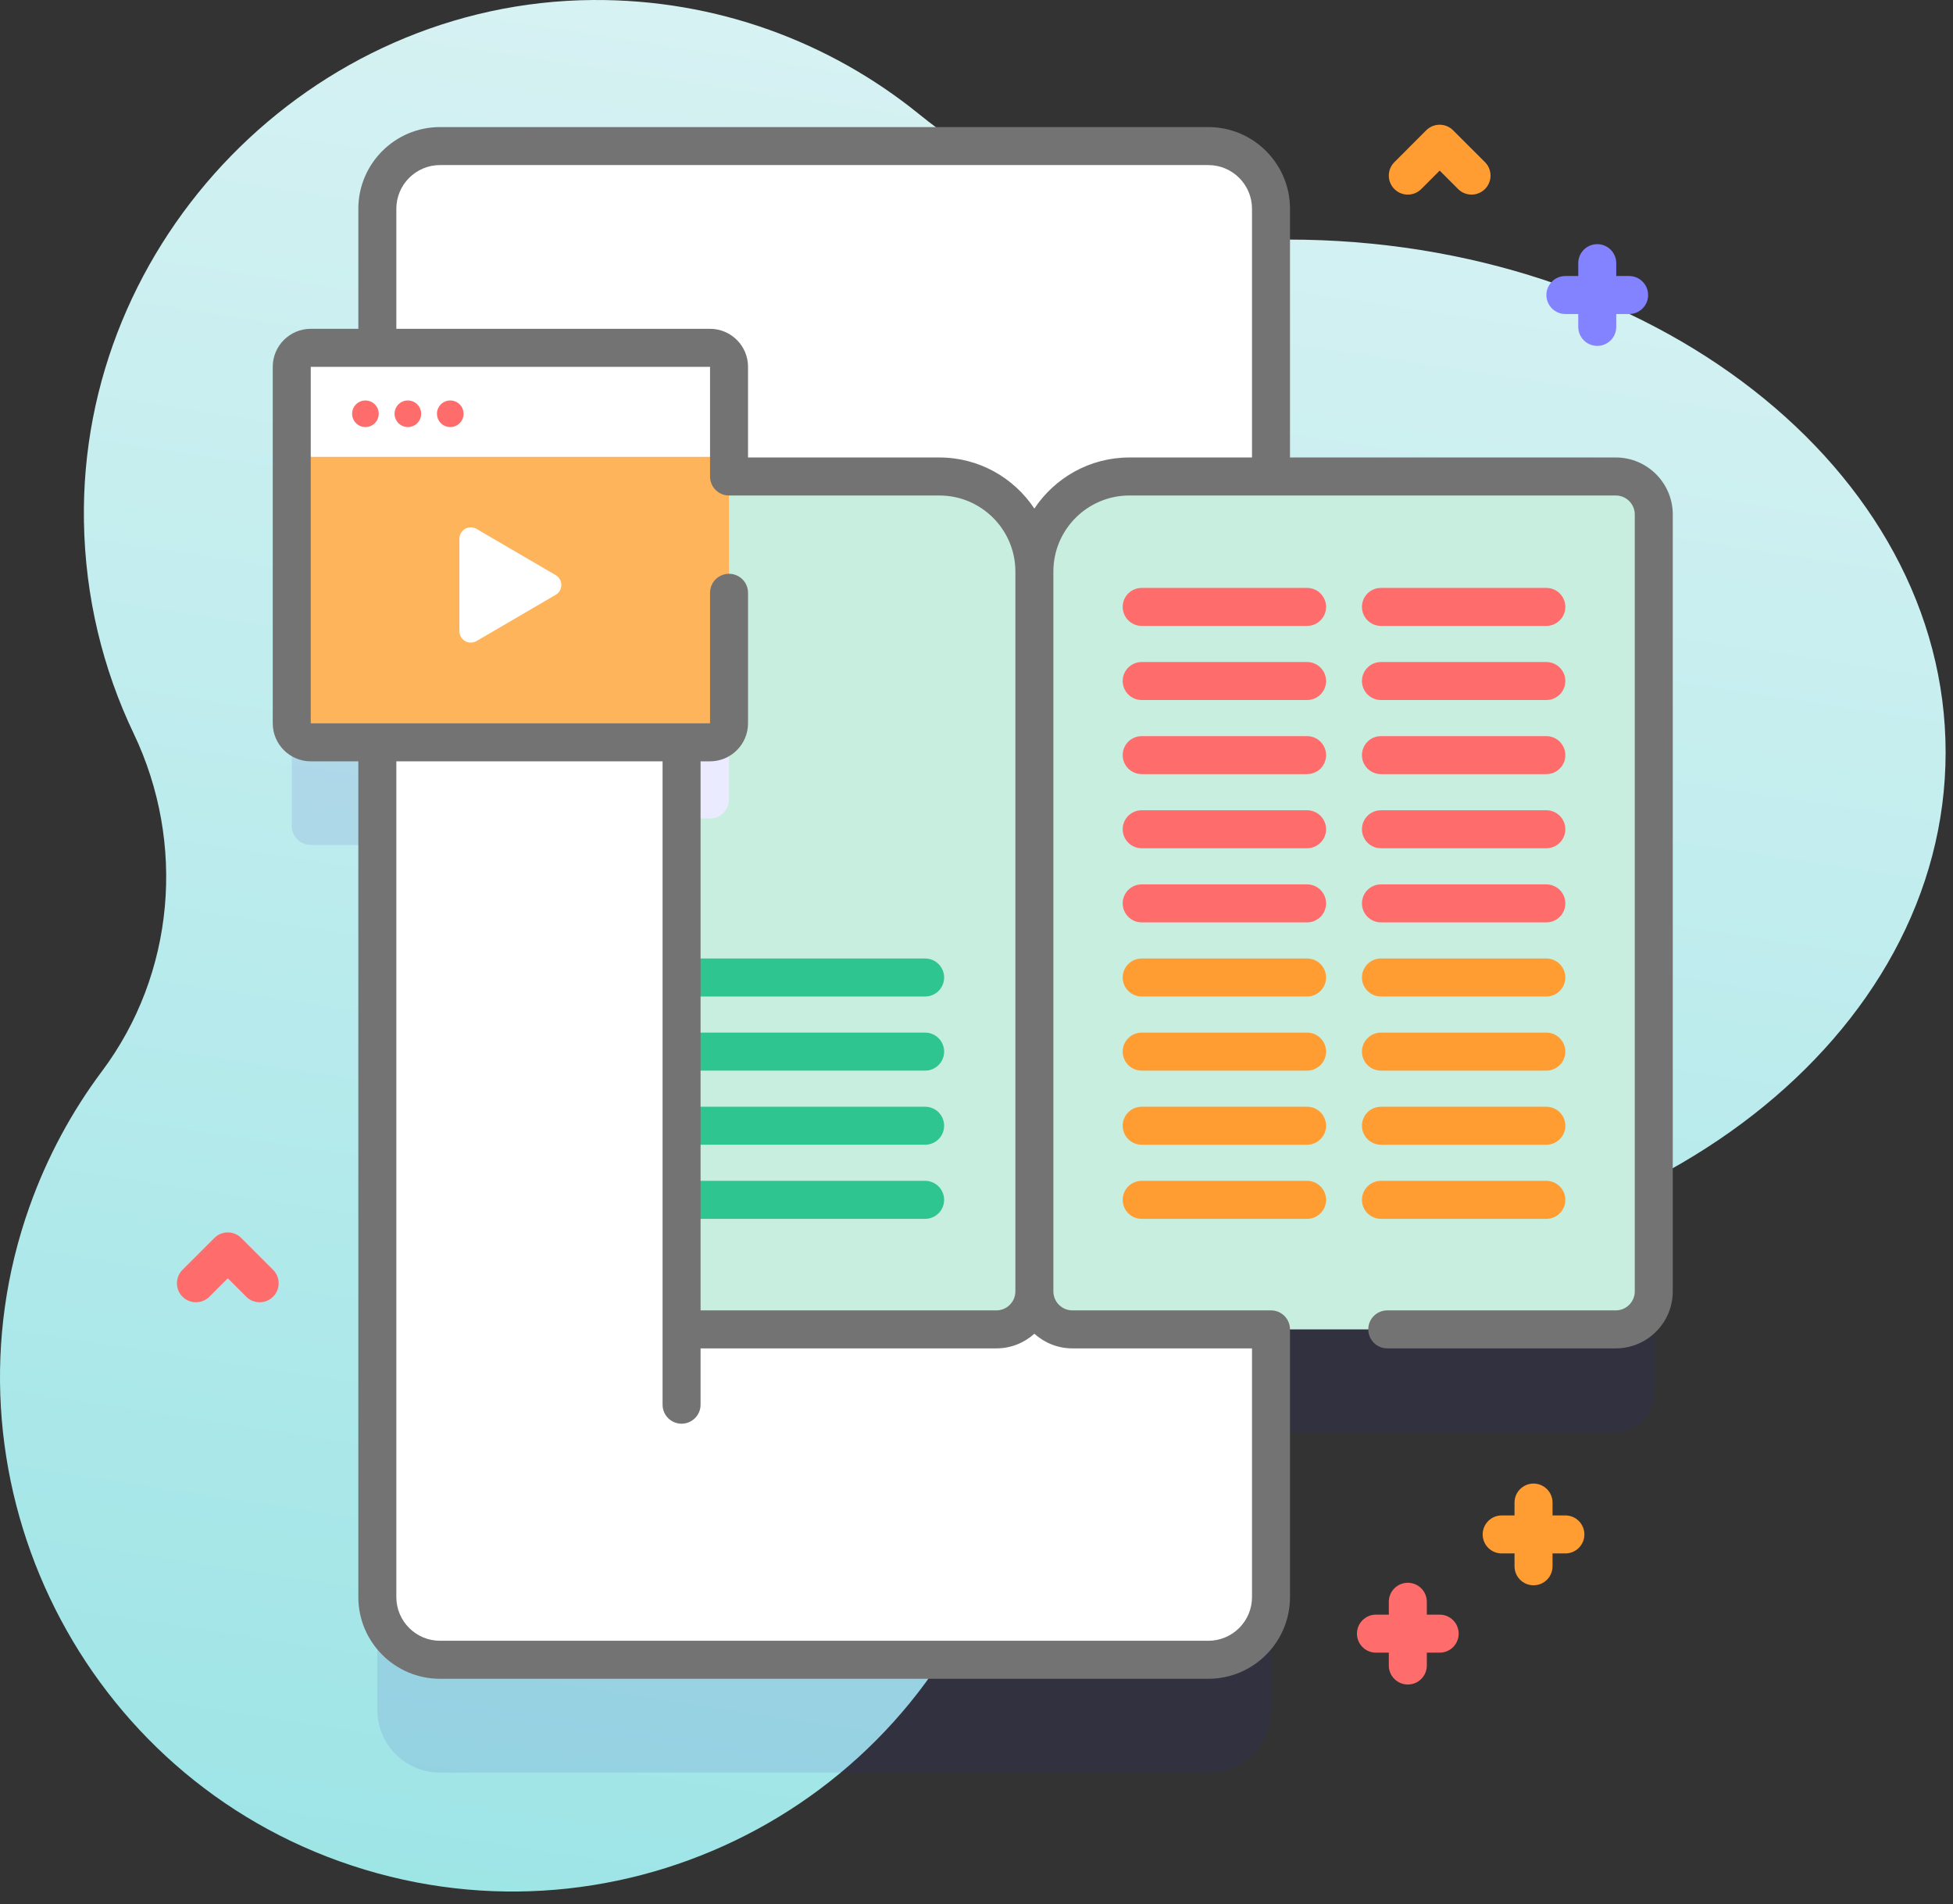 <svg width="119" height="116" viewBox="0 0 119 116" fill="none" xmlns="http://www.w3.org/2000/svg">
<rect x="0" y="0" width="119" height="116" fill="#333333" stroke="none"/>
<g id="Group">
<g id="Group_2">
<path id="Vector" d="M78.474 14.596C78.157 14.596 77.841 14.599 77.526 14.605C69.669 14.747 62.098 11.891 55.991 6.946C50.575 2.562 43.664 -0.048 36.142 0.001C18.977 0.113 4.83 14.605 5.114 31.768C5.19 36.39 6.271 40.767 8.146 44.691C11.341 51.378 10.652 59.333 6.212 65.266C4.378 67.717 2.877 70.48 1.799 73.51C-3.95 89.662 4.542 107.616 20.681 113.399C37.117 119.288 55.14 110.583 60.782 94.121C61.2 92.902 61.538 91.675 61.799 90.445C63.458 82.635 70.27 77.044 78.254 77.078C78.328 77.078 78.401 77.078 78.474 77.078C100.608 77.078 118.55 63.091 118.55 45.837C118.55 28.583 100.607 14.596 78.474 14.596Z" fill="url(#paint0_linear_313_30004)"/>
<g id="Group_3">
<path id="Vector_2" d="M99.265 16.817H98.481V16.033C98.481 15.394 97.963 14.875 97.324 14.875C96.684 14.875 96.166 15.394 96.166 16.033V16.817H95.382C94.743 16.817 94.225 17.335 94.225 17.974C94.225 18.614 94.743 19.132 95.382 19.132H96.166V19.916C96.166 20.555 96.684 21.073 97.324 21.073C97.963 21.073 98.481 20.555 98.481 19.916V19.132H99.265C99.905 19.132 100.423 18.614 100.423 17.974C100.423 17.335 99.905 16.817 99.265 16.817Z" fill="#8383FF"/>
<path id="Vector_3" d="M87.722 98.372H86.939V97.588C86.939 96.949 86.42 96.431 85.781 96.431C85.141 96.431 84.623 96.949 84.623 97.588V98.372H83.839C83.2 98.372 82.682 98.891 82.682 99.53C82.682 100.169 83.2 100.688 83.839 100.688H84.623V101.471C84.623 102.111 85.141 102.629 85.781 102.629C86.42 102.629 86.939 102.111 86.939 101.471V100.688H87.722C88.362 100.688 88.88 100.169 88.88 99.53C88.88 98.891 88.362 98.372 87.722 98.372Z" fill="#FF6C6C"/>
<path id="Vector_4" d="M95.382 92.328H94.599V91.544C94.599 90.904 94.081 90.386 93.441 90.386C92.802 90.386 92.283 90.904 92.283 91.544V92.328H91.499C90.86 92.328 90.342 92.846 90.342 93.485C90.342 94.124 90.86 94.643 91.499 94.643H92.283V95.427C92.283 96.066 92.802 96.584 93.441 96.584C94.081 96.584 94.599 96.066 94.599 95.427V94.643H95.382C96.022 94.643 96.54 94.124 96.54 93.485C96.54 92.846 96.022 92.328 95.382 92.328Z" fill="#FF9D33"/>
<path id="Vector_5" d="M15.822 79.341C15.525 79.341 15.229 79.228 15.003 79.002L13.88 77.879L12.758 79.002C12.305 79.454 11.573 79.454 11.12 79.002C10.668 78.55 10.668 77.817 11.12 77.365L13.062 75.424C13.514 74.972 14.247 74.972 14.699 75.424L16.64 77.365C17.093 77.817 17.093 78.55 16.64 79.002C16.414 79.228 16.118 79.341 15.822 79.341Z" fill="#FF6C6C"/>
<path id="Vector_6" d="M89.663 11.856C89.367 11.856 89.071 11.743 88.845 11.517L87.722 10.394L86.6 11.517C86.147 11.969 85.414 11.969 84.962 11.517C84.51 11.065 84.51 10.332 84.962 9.88L86.903 7.938C87.12 7.721 87.415 7.599 87.722 7.599C88.029 7.599 88.323 7.721 88.54 7.938L90.482 9.879C90.934 10.332 90.934 11.065 90.482 11.517C90.256 11.743 89.96 11.856 89.663 11.856Z" fill="#FF9D33"/>
<g id="Group_4">
<path id="Vector_7" opacity="0.1" d="M98.453 35.282H77.445V19.592C77.445 17.483 75.735 15.773 73.626 15.773H26.811C24.702 15.773 22.992 17.483 22.992 19.592V27.442H18.935C18.296 27.442 17.777 27.961 17.777 28.6V50.32C17.777 50.959 18.296 51.478 18.935 51.478H22.992V104.177C22.992 106.286 24.702 107.996 26.811 107.996H73.626C75.735 107.996 77.445 106.286 77.445 104.177V87.244H98.453C99.732 87.244 100.768 86.208 100.768 84.929V37.597C100.768 36.319 99.731 35.282 98.453 35.282Z" fill="#2626BC"/>
<g id="Group_5">
<g id="Group_6">
<path id="Vector_8" d="M22.992 97.304V12.718C22.992 10.609 24.702 8.9 26.811 8.9H73.626C75.735 8.9 77.445 10.609 77.445 12.718V97.303C77.445 99.412 75.735 101.122 73.626 101.122H26.811C24.702 101.122 22.992 99.413 22.992 97.304Z" fill="white"/>
<g id="Group_7">
<path id="Vector_9" d="M22.994 16.539H77.446V93.485H22.994V16.539Z" fill="white"/>
</g>
<path id="Vector_10" d="M77.444 33.671V85.633H65.341C64.702 85.633 64.123 85.374 63.704 84.955C63.285 84.536 63.026 83.957 63.026 83.318C63.026 84.596 61.989 85.633 60.71 85.633H41.529V49.867H22.992V25.833H43.264C43.903 25.833 44.421 26.352 44.421 26.991V33.671H57.237C58.837 33.671 60.282 34.319 61.331 35.366C62.377 36.415 63.026 37.859 63.026 39.459C63.026 36.264 65.619 33.671 68.814 33.671H77.444Z" fill="white"/>
</g>
<g id="Group_8">
<path id="Vector_11" d="M62.785 14.346C63.401 14.346 63.9 13.847 63.9 13.231C63.9 12.615 63.401 12.116 62.785 12.116C62.169 12.116 61.67 12.615 61.67 13.231C61.67 13.847 62.169 14.346 62.785 14.346Z" fill="white"/>
<path id="Vector_12" d="M66.562 14.346C67.178 14.346 67.677 13.847 67.677 13.231C67.677 12.615 67.178 12.116 66.562 12.116C65.946 12.116 65.447 12.615 65.447 13.231C65.447 13.847 65.946 14.346 66.562 14.346Z" fill="white"/>
</g>
</g>
<g id="Group_9">
<g id="Group_10">
<path id="Vector_13" d="M63.024 34.819V78.678C63.024 79.956 61.986 80.993 60.708 80.993H41.527V29.03H57.235C60.433 29.03 63.024 31.622 63.024 34.819Z" fill="#C8EEDF"/>
<path id="Vector_14" d="M44.419 29.03V48.709C44.419 49.351 43.901 49.867 43.262 49.867H41.527V29.03H44.419Z" fill="#EBEBFF"/>
<g id="Group_11">
<g id="Group_12">
<path id="Vector_15" d="M41.525 58.396H56.37C57.01 58.396 57.528 58.915 57.528 59.554C57.528 60.193 57.01 60.712 56.37 60.712H41.525V58.396Z" fill="#2EC591"/>
</g>
<g id="Group_13">
<path id="Vector_16" d="M41.525 62.912H56.37C57.01 62.912 57.528 63.431 57.528 64.07C57.528 64.709 57.01 65.228 56.37 65.228H41.525V62.912Z" fill="#2EC591"/>
</g>
<g id="Group_14">
<path id="Vector_17" d="M41.525 67.428H56.37C57.01 67.428 57.528 67.946 57.528 68.586C57.528 69.225 57.01 69.743 56.37 69.743H41.525V67.428Z" fill="#2EC591"/>
</g>
<g id="Group_15">
<path id="Vector_18" d="M41.525 71.943H56.37C57.01 71.943 57.528 72.462 57.528 73.101C57.528 73.74 57.01 74.259 56.37 74.259H41.525V71.943Z" fill="#2EC591"/>
</g>
</g>
<path id="Vector_19" d="M65.339 80.993H98.449C99.728 80.993 100.765 79.956 100.765 78.677V31.346C100.765 30.067 99.728 29.03 98.449 29.03H68.812C65.615 29.03 63.023 31.622 63.023 34.819V78.677C63.023 79.956 64.06 80.993 65.339 80.993Z" fill="#C8EEDF"/>
</g>
<g id="Group_16">
<g id="Group_17">
<g id="Group_18">
<g id="Group_19">
<path id="Vector_20" d="M79.643 38.133H69.566C68.926 38.133 68.408 37.615 68.408 36.975C68.408 36.336 68.926 35.818 69.566 35.818H79.643C80.282 35.818 80.8 36.336 80.8 36.975C80.8 37.615 80.282 38.133 79.643 38.133Z" fill="#FF6C6C"/>
</g>
<g id="Group_20">
<path id="Vector_21" d="M79.643 42.649H69.566C68.926 42.649 68.408 42.131 68.408 41.491C68.408 40.852 68.926 40.334 69.566 40.334H79.643C80.282 40.334 80.8 40.852 80.8 41.491C80.8 42.131 80.282 42.649 79.643 42.649Z" fill="#FF6C6C"/>
</g>
<g id="Group_21">
<path id="Vector_22" d="M79.643 47.164H69.566C68.926 47.164 68.408 46.646 68.408 46.007C68.408 45.367 68.926 44.849 69.566 44.849H79.643C80.282 44.849 80.8 45.367 80.8 46.007C80.8 46.646 80.282 47.164 79.643 47.164Z" fill="#FF6C6C"/>
</g>
<g id="Group_22">
<path id="Vector_23" d="M79.643 51.68H69.566C68.926 51.68 68.408 51.162 68.408 50.523C68.408 49.883 68.926 49.365 69.566 49.365H79.643C80.282 49.365 80.8 49.883 80.8 50.523C80.8 51.162 80.282 51.68 79.643 51.68Z" fill="#FF6C6C"/>
</g>
<g id="Group_23">
<path id="Vector_24" d="M79.643 56.196H69.566C68.926 56.196 68.408 55.678 68.408 55.038C68.408 54.399 68.926 53.881 69.566 53.881H79.643C80.282 53.881 80.8 54.399 80.8 55.038C80.8 55.678 80.282 56.196 79.643 56.196Z" fill="#FF6C6C"/>
</g>
</g>
<g id="Group_24">
<g id="Group_25">
<path id="Vector_25" d="M94.221 38.133H84.144C83.504 38.133 82.986 37.615 82.986 36.975C82.986 36.336 83.504 35.818 84.144 35.818H94.221C94.86 35.818 95.379 36.336 95.379 36.975C95.379 37.615 94.86 38.133 94.221 38.133Z" fill="#FF6C6C"/>
</g>
<g id="Group_26">
<path id="Vector_26" d="M94.221 42.649H84.144C83.504 42.649 82.986 42.131 82.986 41.491C82.986 40.852 83.504 40.334 84.144 40.334H94.221C94.86 40.334 95.379 40.852 95.379 41.491C95.379 42.131 94.86 42.649 94.221 42.649Z" fill="#FF6C6C"/>
</g>
<g id="Group_27">
<path id="Vector_27" d="M94.221 47.164H84.144C83.504 47.164 82.986 46.646 82.986 46.007C82.986 45.367 83.504 44.849 84.144 44.849H94.221C94.86 44.849 95.379 45.367 95.379 46.007C95.379 46.646 94.86 47.164 94.221 47.164Z" fill="#FF6C6C"/>
</g>
<g id="Group_28">
<path id="Vector_28" d="M94.221 51.68H84.144C83.504 51.68 82.986 51.162 82.986 50.523C82.986 49.883 83.504 49.365 84.144 49.365H94.221C94.86 49.365 95.379 49.883 95.379 50.523C95.379 51.162 94.86 51.68 94.221 51.68Z" fill="#FF6C6C"/>
</g>
<g id="Group_29">
<path id="Vector_29" d="M94.221 56.196H84.144C83.504 56.196 82.986 55.678 82.986 55.038C82.986 54.399 83.504 53.881 84.144 53.881H94.221C94.86 53.881 95.379 54.399 95.379 55.038C95.379 55.678 94.86 56.196 94.221 56.196Z" fill="#FF6C6C"/>
</g>
</g>
</g>
<g id="Group_30">
<g id="Group_31">
<g id="Group_32">
<path id="Vector_30" d="M79.643 60.712H69.566C68.926 60.712 68.408 60.193 68.408 59.554C68.408 58.915 68.926 58.396 69.566 58.396H79.643C80.282 58.396 80.8 58.915 80.8 59.554C80.8 60.193 80.282 60.712 79.643 60.712Z" fill="#FF9D33"/>
</g>
<g id="Group_33">
<path id="Vector_31" d="M79.643 65.228H69.566C68.926 65.228 68.408 64.709 68.408 64.07C68.408 63.431 68.926 62.912 69.566 62.912H79.643C80.282 62.912 80.8 63.431 80.8 64.07C80.8 64.709 80.282 65.228 79.643 65.228Z" fill="#FF9D33"/>
</g>
<g id="Group_34">
<path id="Vector_32" d="M79.643 69.743H69.566C68.926 69.743 68.408 69.225 68.408 68.585C68.408 67.946 68.926 67.428 69.566 67.428H79.643C80.282 67.428 80.8 67.946 80.8 68.585C80.8 69.225 80.282 69.743 79.643 69.743Z" fill="#FF9D33"/>
</g>
<g id="Group_35">
<path id="Vector_33" d="M79.643 74.259H69.566C68.926 74.259 68.408 73.74 68.408 73.101C68.408 72.462 68.926 71.943 69.566 71.943H79.643C80.282 71.943 80.8 72.462 80.8 73.101C80.8 73.74 80.282 74.259 79.643 74.259Z" fill="#FF9D33"/>
</g>
</g>
<g id="Group_36">
<g id="Group_37">
<path id="Vector_34" d="M94.221 60.712H84.144C83.504 60.712 82.986 60.193 82.986 59.554C82.986 58.915 83.504 58.396 84.144 58.396H94.221C94.86 58.396 95.379 58.915 95.379 59.554C95.379 60.193 94.86 60.712 94.221 60.712Z" fill="#FF9D33"/>
</g>
<g id="Group_38">
<path id="Vector_35" d="M94.221 65.228H84.144C83.504 65.228 82.986 64.709 82.986 64.07C82.986 63.431 83.504 62.912 84.144 62.912H94.221C94.86 62.912 95.379 63.431 95.379 64.07C95.379 64.709 94.86 65.228 94.221 65.228Z" fill="#FF9D33"/>
</g>
<g id="Group_39">
<path id="Vector_36" d="M94.221 69.743H84.144C83.504 69.743 82.986 69.225 82.986 68.585C82.986 67.946 83.504 67.428 84.144 67.428H94.221C94.86 67.428 95.379 67.946 95.379 68.585C95.379 69.225 94.86 69.743 94.221 69.743Z" fill="#FF9D33"/>
</g>
<g id="Group_40">
<path id="Vector_37" d="M94.221 74.259H84.144C83.504 74.259 82.986 73.74 82.986 73.101C82.986 72.462 83.504 71.943 84.144 71.943H94.221C94.86 71.943 95.379 72.462 95.379 73.101C95.379 73.74 94.86 74.259 94.221 74.259Z" fill="#FF9D33"/>
</g>
</g>
</g>
</g>
</g>
<g id="Group_41">
<g id="Group_42">
<path id="Vector_38" d="M43.264 45.226H18.935C18.296 45.226 17.777 44.708 17.777 44.068V22.348C17.777 21.709 18.296 21.191 18.935 21.191H43.264C43.903 21.191 44.422 21.709 44.422 22.348V44.068C44.422 44.708 43.903 45.226 43.264 45.226Z" fill="#FEB45B"/>
<path id="Vector_39" d="M44.422 27.832V22.348C44.422 21.709 43.903 21.191 43.264 21.191H18.935C18.296 21.191 17.777 21.709 17.777 22.348V27.832H44.422Z" fill="white"/>
<path id="Vector_40" d="M98.452 27.872H78.602V12.718C78.602 9.974 76.37 7.742 73.626 7.742H26.811C24.067 7.742 21.834 9.974 21.834 12.718V20.033H18.935C17.658 20.033 16.619 21.072 16.619 22.348V44.068C16.619 45.345 17.658 46.384 18.935 46.384H21.834V97.304C21.834 100.048 24.067 102.28 26.811 102.28H73.626C76.37 102.28 78.602 100.048 78.602 97.304V80.993C78.602 80.353 78.084 79.835 77.445 79.835H65.342C64.704 79.835 64.184 79.316 64.184 78.677V34.819C64.184 32.265 66.262 30.188 68.815 30.188H98.452C99.091 30.188 99.61 30.707 99.61 31.346V78.677C99.61 79.315 99.091 79.835 98.452 79.835H84.53C83.89 79.835 83.372 80.353 83.372 80.992C83.372 81.632 83.89 82.15 84.53 82.15H98.452C100.367 82.15 101.925 80.592 101.925 78.677V31.346C101.925 29.43 100.367 27.872 98.452 27.872ZM18.935 22.349H43.264V29.031C43.264 29.338 43.386 29.632 43.603 29.849C43.82 30.067 44.114 30.189 44.421 30.189L57.238 30.188C59.791 30.188 61.869 32.265 61.869 34.819V78.677C61.869 79.316 61.349 79.835 60.711 79.835H42.687V64.799V46.384H43.264C44.54 46.384 45.579 45.345 45.579 44.068V36.116C45.579 35.477 45.061 34.958 44.421 34.958C43.782 34.958 43.264 35.477 43.264 36.116V44.068H18.935V22.349ZM65.342 82.15H76.287V97.304C76.287 98.771 75.093 99.964 73.626 99.964H26.811C25.344 99.964 24.15 98.771 24.15 97.304V46.384H40.372V64.799V80.992V85.582C40.372 86.221 40.89 86.739 41.53 86.739C42.169 86.739 42.687 86.221 42.687 85.582V82.15H60.711C61.601 82.15 62.411 81.811 63.027 81.258C63.642 81.811 64.452 82.15 65.342 82.15ZM63.026 30.985C61.781 29.111 59.652 27.872 57.238 27.872L45.579 27.873V22.348C45.579 21.072 44.54 20.033 43.263 20.033H24.15V12.718C24.15 11.251 25.343 10.057 26.811 10.057H73.626C75.093 10.057 76.287 11.251 76.287 12.718V27.872H68.815C66.401 27.872 64.272 29.111 63.026 30.985Z" fill="#737373"/>
</g>
<path id="Vector_41" d="M27.992 32.824V38.455C27.992 38.991 28.574 39.325 29.037 39.055L33.859 36.239C34.318 35.971 34.318 35.308 33.859 35.039L29.037 32.224C28.574 31.954 27.992 32.288 27.992 32.824Z" fill="white"/>
<g id="Group_43">
<path id="Vector_42" d="M22.265 26.019C22.713 26.019 23.076 25.656 23.076 25.208C23.076 24.761 22.713 24.398 22.265 24.398C21.818 24.398 21.455 24.761 21.455 25.208C21.455 25.656 21.818 26.019 22.265 26.019Z" fill="#FF6C6C"/>
<path id="Vector_43" d="M24.851 26.019C25.299 26.019 25.662 25.656 25.662 25.208C25.662 24.761 25.299 24.398 24.851 24.398C24.404 24.398 24.041 24.761 24.041 25.208C24.041 25.656 24.404 26.019 24.851 26.019Z" fill="#FF6C6C"/>
<path id="Vector_44" d="M27.435 26.019C27.883 26.019 28.246 25.656 28.246 25.208C28.246 24.761 27.883 24.398 27.435 24.398C26.988 24.398 26.625 24.761 26.625 25.208C26.625 25.656 26.988 26.019 27.435 26.019Z" fill="#FF6C6C"/>
</g>
</g>
</g>
</g>
</g>
</g>
<defs>
<linearGradient id="paint0_linear_313_30004" x1="69.905" y1="-14.383" x2="44.895" y2="148.871" gradientUnits="userSpaceOnUse">
<stop stop-color="#E0F4F5"/>
<stop offset="0.998" stop-color="#8FE1E3"/>
</linearGradient>
</defs>
</svg>
